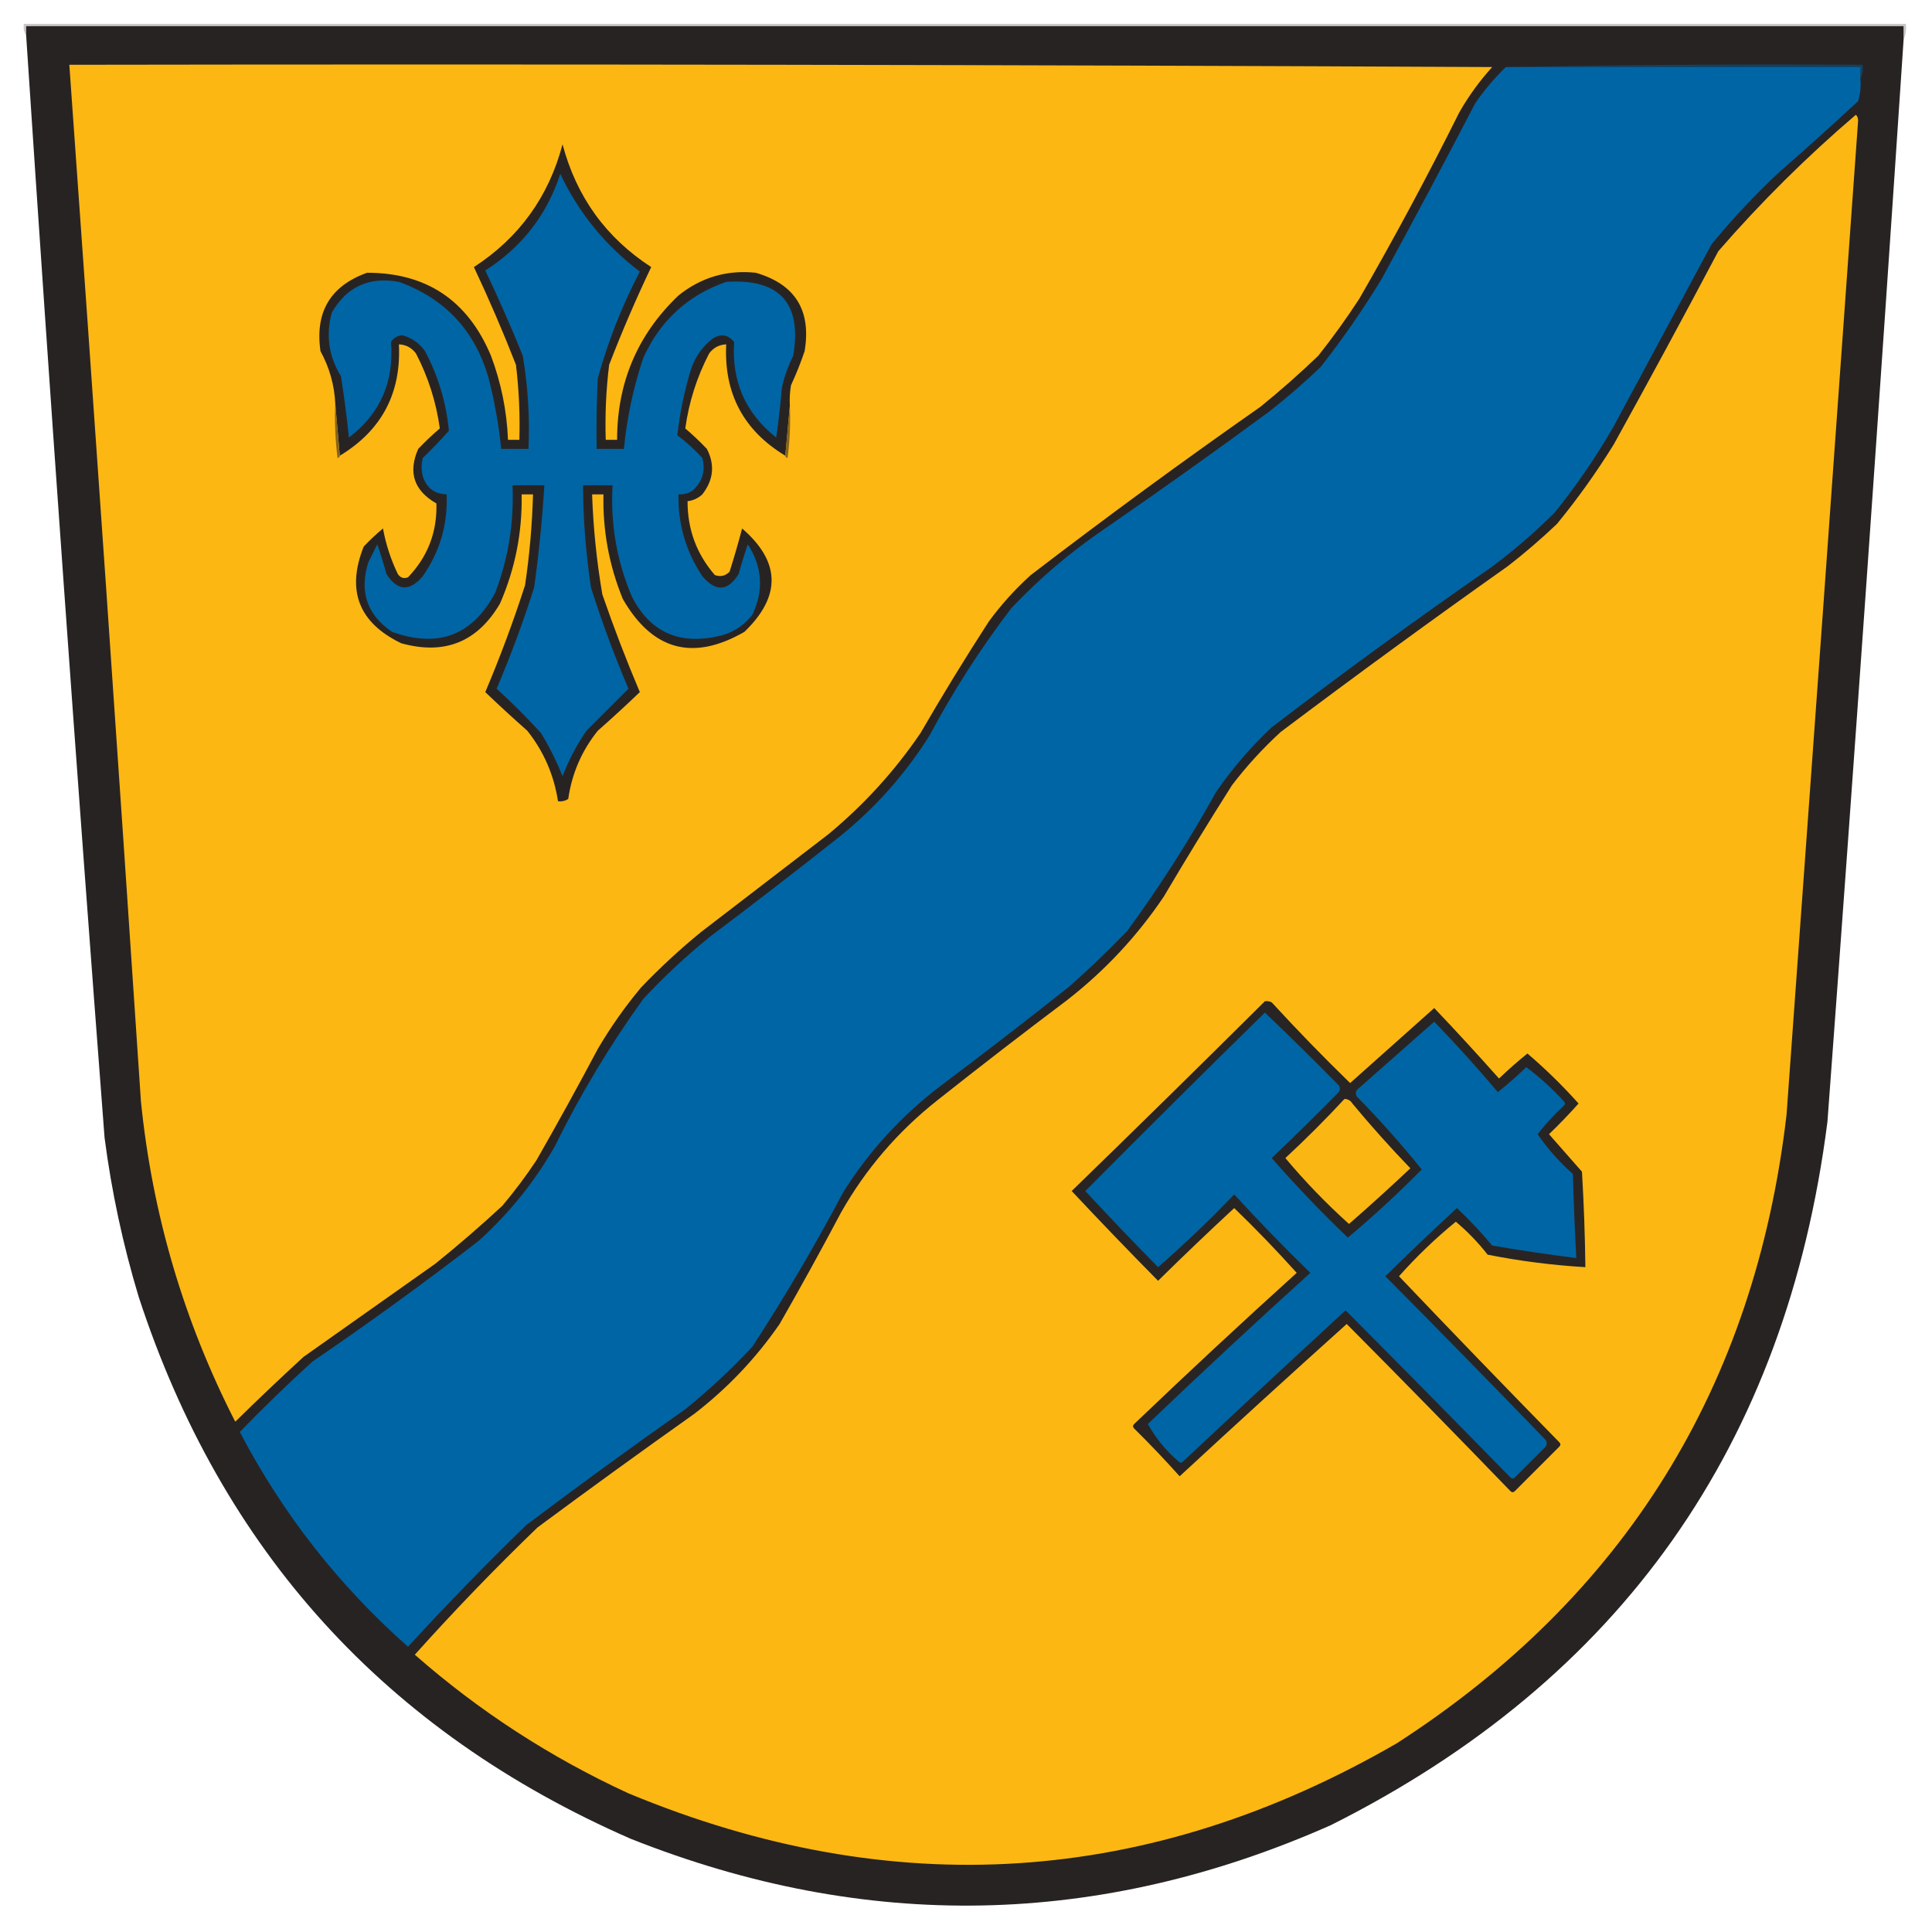 <?xml version="1.0" encoding="UTF-8"?>
<!DOCTYPE svg PUBLIC "-//W3C//DTD SVG 1.1//EN" "http://www.w3.org/Graphics/SVG/1.1/DTD/svg11.dtd">
<svg xmlns="http://www.w3.org/2000/svg" version="1.1" width="850px" height="850px" style="shape-rendering:geometricPrecision; text-rendering:geometricPrecision; image-rendering:optimizeQuality; fill-rule:evenodd; clip-rule:evenodd" xmlns:xlink="http://www.w3.org/1999/xlink">
<g><path style="opacity:1" fill="#c8c7c7" d="M 837.5,17.5 C 837.5,15.5 837.5,13.5 837.5,11.5C 562.167,11.5 286.833,11.5 11.5,11.5C 11.5,12.833 11.5,14.167 11.5,15.5C 10.549,14.081 10.216,12.415 10.5,10.5C 286.5,10.5 562.5,10.5 838.5,10.5C 838.802,13.059 838.468,15.393 837.5,17.5 Z"/></g>
<g><path style="opacity:1" fill="#272323" d="M 837.5,17.5 C 826.95,176.207 815.783,334.873 804,493.5C 785.884,635.854 713.051,739.02 585.5,803C 483.677,848.101 381.011,850.101 277.5,809C 169.696,761.862 97.529,682.362 61,570.5C 54.083,547.581 49.083,524.248 46,500.5C 33.647,338.893 22.147,177.227 11.5,15.5C 11.5,14.167 11.5,12.833 11.5,11.5C 286.833,11.5 562.167,11.5 837.5,11.5C 837.5,13.5 837.5,15.5 837.5,17.5 Z"/></g>
<g><path style="opacity:1" fill="#124262" d="M 662.5,29.5 C 714.664,28.501 766.997,28.168 819.5,28.5C 819.795,30.735 819.461,32.735 818.5,34.5C 818.5,32.833 818.5,31.167 818.5,29.5C 766.5,29.5 714.5,29.5 662.5,29.5 Z"/></g>
<g><path style="opacity:1" fill="#fcb713" d="M 30.5,28.5 C 239.168,28.167 447.834,28.5 656.5,29.5C 650.932,35.636 646.099,42.303 642,49.5C 628.138,77.336 613.471,104.67 598,131.5C 592.387,140.112 586.387,148.446 580,156.5C 571.797,164.372 563.297,171.872 554.5,179C 520.301,202.934 486.634,227.6 453.5,253C 446.593,259.236 440.427,266.069 435,273.5C 424.603,289.569 414.603,305.903 405,322.5C 393.659,339.181 380.159,354.014 364.5,367C 345.833,381.333 327.167,395.667 308.5,410C 299.192,417.585 290.358,425.752 282,434.5C 274.929,442.974 268.595,451.974 263,461.5C 254.254,477.994 245.254,494.327 236,510.5C 231.385,517.45 226.385,524.116 221,530.5C 211.447,539.354 201.613,547.854 191.5,556C 172.167,569.667 152.833,583.333 133.5,597C 123.349,606.317 113.349,615.817 103.5,625.5C 80.831,581.17 66.998,534.17 62,484.5C 51.89,332.463 41.39,180.463 30.5,28.5 Z"/></g>
<g><path style="opacity:1" fill="#0065a5" d="M 662.5,29.5 C 714.5,29.5 766.5,29.5 818.5,29.5C 818.5,31.167 818.5,32.833 818.5,34.5C 818.82,37.898 818.487,41.232 817.5,44.5C 805.983,55.185 794.316,65.685 782.5,76C 771.933,85.897 762.1,96.397 753,107.5C 738.667,134.167 724.333,160.833 710,187.5C 702.322,200.861 693.655,213.528 684,225.5C 675.089,234.415 665.589,242.582 655.5,250C 622.939,272.56 590.939,295.893 559.5,320C 550.268,328.661 542.102,338.161 535,348.5C 523.248,369.681 510.248,390.014 496,409.5C 487.803,418.031 479.303,426.198 470.5,434C 451.681,448.909 432.681,463.575 413.5,478C 396.496,491 382.329,506.5 371,524.5C 358.675,547.825 345.342,570.492 331,592.5C 321.769,602.401 311.936,611.567 301.5,620C 277.886,636.613 254.553,653.613 231.5,671C 213.595,688.404 196.261,706.237 179.5,724.5C 149.011,697.517 124.344,666.017 105.5,630C 115.863,619.303 126.529,608.97 137.5,599C 162.364,582.068 186.698,564.401 210.5,546C 223.942,533.903 235.109,520.069 244,504.5C 255.239,481.673 268.239,460.006 283,439.5C 292.231,429.599 302.064,420.433 312.5,412C 331.681,397.575 350.681,382.909 369.5,368C 385.209,355.299 398.376,340.465 409,323.5C 419.504,303.814 431.504,285.147 445,267.5C 457.324,254.5 470.824,243 485.5,233C 510.111,216.055 534.445,198.722 558.5,181C 566.295,174.873 573.795,168.373 581,161.5C 590.78,149.051 599.78,136.051 608,122.5C 621.921,96.992 635.588,71.325 649,45.5C 652.989,39.682 657.489,34.349 662.5,29.5 Z"/></g>
<g><path style="opacity:1" fill="#fcb713" d="M 816.5,50.5 C 817.139,51.097 817.472,51.93 817.5,53C 807.092,198.834 796.592,344.668 786,490.5C 772.017,610.062 714.85,702.228 614.5,767C 505.521,829.962 392.855,837.296 276.5,789C 242.099,773.149 210.765,752.816 182.5,728C 199.772,708.726 217.772,690.059 236.5,672C 259.323,655.089 282.323,638.422 305.5,622C 320.081,610.754 332.581,597.587 343,582.5C 352.254,566.327 361.254,549.994 370,533.5C 380.856,514.299 395.023,497.799 412.5,484C 431.319,469.091 450.319,454.425 469.5,440C 486.123,427.047 500.289,411.88 512,394.5C 521.749,378 531.749,361.666 542,345.5C 548.429,337.067 555.596,329.234 563.5,322C 596.479,297.178 629.812,272.844 663.5,249C 670.961,243.207 678.128,237.041 685,230.5C 694.109,219.39 702.443,207.723 710,195.5C 725.588,167.326 740.921,138.993 756,110.5C 774.731,88.935 794.898,68.935 816.5,50.5 Z"/></g>
<g><path style="opacity:1" fill="#282323" d="M 347.5,178.5 C 346.833,185.833 346.167,193.167 345.5,200.5C 327.112,189.394 318.446,173.061 319.5,151.5C 316.383,151.642 313.883,152.976 312,155.5C 306.589,165.899 303.089,176.899 301.5,188.5C 304.791,191.289 307.958,194.289 311,197.5C 314.594,204.493 313.928,211.159 309,217.5C 307.13,219.219 304.963,220.219 302.5,220.5C 302.459,232.881 306.459,243.715 314.5,253C 317.025,253.896 319.192,253.396 321,251.5C 322.992,245.196 324.825,238.862 326.5,232.5C 343.453,247.153 343.786,262.32 327.5,278C 304.862,291.004 287.028,286.171 274,263.5C 267.98,248.755 265.147,233.421 265.5,217.5C 263.833,217.5 262.167,217.5 260.5,217.5C 261.011,232.267 262.511,246.934 265,261.5C 270.006,276.018 275.506,290.351 281.5,304.5C 275.47,310.274 269.303,315.94 263,321.5C 255.947,330.277 251.614,340.277 250,351.5C 248.644,352.38 247.144,352.714 245.5,352.5C 243.723,340.949 239.223,330.616 232,321.5C 225.697,315.94 219.53,310.274 213.5,304.5C 220.025,289.093 225.858,273.426 231,257.5C 232.971,244.237 234.138,230.904 234.5,217.5C 232.833,217.5 231.167,217.5 229.5,217.5C 229.824,234.202 226.657,250.202 220,265.5C 210.074,282.479 195.574,288.313 176.5,283C 157.824,273.973 152.324,259.807 160,240.5C 162.682,237.65 165.516,234.984 168.5,232.5C 169.764,239.457 171.93,246.124 175,252.5C 176.133,254.211 177.633,254.711 179.5,254C 188.19,244.934 192.357,234.1 192,221.5C 182.115,215.844 179.448,207.844 184,197.5C 187.042,194.289 190.209,191.289 193.5,188.5C 191.907,176.888 188.407,165.888 183,155.5C 181.117,152.976 178.617,151.642 175.5,151.5C 176.565,173.039 167.898,189.372 149.5,200.5C 148.833,192.833 148.167,185.167 147.5,177.5C 147.109,169.369 144.942,161.703 141,154.5C 138.511,137.293 145.344,125.793 161.5,120C 187.638,120.002 205.804,132.169 216,156.5C 220.484,168.421 222.984,180.754 223.5,193.5C 225.167,193.5 226.833,193.5 228.5,193.5C 228.819,182.456 228.319,171.456 227,160.5C 221.32,145.961 215.153,131.628 208.5,117.5C 228.38,104.598 241.38,86.598 247.5,63.5C 253.634,86.609 266.634,104.609 286.5,117.5C 279.8,131.571 273.633,145.904 268,160.5C 266.65,171.451 266.15,182.451 266.5,193.5C 268.167,193.5 269.833,193.5 271.5,193.5C 271.484,168.348 280.484,147.181 298.5,130C 308.48,122.007 319.813,118.674 332.5,120C 349.837,125.029 357.003,136.529 354,154.5C 352.277,159.613 350.277,164.613 348,169.5C 347.502,172.482 347.335,175.482 347.5,178.5 Z"/></g>
<g><path style="opacity:1" fill="#0065a4" d="M 246.5,76.5 C 254.576,93.591 266.243,107.925 281.5,119.5C 273.641,134.544 267.474,150.21 263,166.5C 262.5,176.828 262.334,187.161 262.5,197.5C 266.5,197.5 270.5,197.5 274.5,197.5C 275.807,183.863 278.64,170.53 283,157.5C 290.404,141.094 302.571,129.927 319.5,124C 343.022,122.519 352.855,133.352 349,156.5C 346.76,160.976 345.094,165.643 344,170.5C 343.387,177.861 342.553,185.195 341.5,192.5C 327.974,181.778 321.807,167.778 323,150.5C 320.321,147.165 317.155,146.665 313.5,149C 308.98,152.536 305.814,157.036 304,162.5C 301.089,172.059 299.089,181.726 298,191.5C 301.992,194.492 305.658,197.826 309,201.5C 310.509,207.284 309.009,212.117 304.5,216C 302.655,217.128 300.655,217.628 298.5,217.5C 298.26,230.612 301.76,242.612 309,253.5C 314.93,260.505 320.263,260.171 325,252.5C 326.19,248.058 327.524,243.725 329,239.5C 335.433,249.46 336.099,259.793 331,270.5C 326.976,275.592 321.809,278.759 315.5,280C 298.404,283.699 285.904,277.866 278,262.5C 271.366,246.842 268.533,230.509 269.5,213.5C 265.167,213.5 260.833,213.5 256.5,213.5C 256.593,228.578 257.76,243.578 260,258.5C 264.798,273.596 270.298,288.43 276.5,303C 270.346,309.154 264.179,315.321 258,321.5C 253.716,327.734 250.216,334.4 247.5,341.5C 244.865,334.897 241.698,328.563 238,322.5C 231.771,315.654 225.271,309.154 218.5,303C 224.708,288.42 230.208,273.586 235,258.5C 237.071,243.554 238.571,228.554 239.5,213.5C 234.833,213.5 230.167,213.5 225.5,213.5C 226.184,229.703 223.684,245.369 218,260.5C 208.107,279.472 192.94,285.305 172.5,278C 161.528,270.544 158.028,260.378 162,247.5C 163.299,244.853 164.632,242.186 166,239.5C 167.476,243.725 168.81,248.058 170,252.5C 174.825,260.061 180.159,260.394 186,253.5C 193.529,242.722 197.029,230.722 196.5,217.5C 191.16,217.335 187.66,214.668 186,209.5C 185.333,206.833 185.333,204.167 186,201.5C 190.1,197.571 193.934,193.571 197.5,189.5C 196.306,177.12 192.806,165.453 187,154.5C 184.455,150.941 181.121,148.608 177,147.5C 174.849,147.643 173.182,148.643 172,150.5C 173.46,167.983 167.293,181.983 153.5,192.5C 152.58,183.47 151.413,174.47 150,165.5C 144.603,156.72 143.27,147.387 146,137.5C 152.588,126.125 162.421,121.625 175.5,124C 195.898,131.4 209.065,145.566 215,166.5C 217.624,176.7 219.457,187.033 220.5,197.5C 224.5,197.5 228.5,197.5 232.5,197.5C 233.115,183.722 232.282,170.055 230,156.5C 224.885,143.817 219.385,131.317 213.5,119C 229.624,108.722 240.624,94.555 246.5,76.5 Z"/></g>
<g><path style="opacity:1" fill="#85641b" d="M 147.5,177.5 C 148.167,185.167 148.833,192.833 149.5,200.5C 149.44,201.043 149.107,201.376 148.5,201.5C 147.502,193.528 147.169,185.528 147.5,177.5 Z"/></g>
<g><path style="opacity:1" fill="#85641b" d="M 347.5,178.5 C 347.831,186.196 347.497,193.862 346.5,201.5C 345.893,201.376 345.56,201.043 345.5,200.5C 346.167,193.167 346.833,185.833 347.5,178.5 Z"/></g>
<g><path style="opacity:1" fill="#282423" d="M 556.5,440.5 C 557.552,440.351 558.552,440.517 559.5,441C 570.704,453.203 582.204,465.036 594,476.5C 606.322,465.513 618.655,454.513 631,443.5C 640.712,453.709 650.212,464.043 659.5,474.5C 663.518,470.647 667.685,466.981 672,463.5C 679.984,470.317 687.484,477.65 694.5,485.5C 690.349,490.152 686.015,494.652 681.5,499C 686.333,504.5 691.167,510 696,515.5C 696.833,529.49 697.333,543.49 697.5,557.5C 683.032,556.647 668.699,554.814 654.5,552C 650.351,546.684 645.685,541.851 640.5,537.5C 631.549,544.818 623.216,552.818 615.5,561.5C 638.818,585.985 662.318,610.319 686,634.5C 686.667,635.167 686.667,635.833 686,636.5C 679.5,643 673,649.5 666.5,656C 665.833,656.667 665.167,656.667 664.5,656C 640.654,631.321 616.654,606.821 592.5,582.5C 567.85,604.649 543.35,626.982 519,649.5C 512.564,642.309 505.898,635.309 499,628.5C 498.333,627.833 498.333,627.167 499,626.5C 522.548,603.985 546.381,581.818 570.5,560C 561.697,550.196 552.53,540.696 543,531.5C 531.682,541.984 520.515,552.651 509.5,563.5C 496.679,550.512 484.012,537.345 471.5,524C 500.033,496.299 528.367,468.466 556.5,440.5 Z"/></g>
<g><path style="opacity:1" fill="#0065a4" d="M 556.5,445.5 C 567.391,455.889 578.224,466.556 589,477.5C 589.667,478.5 589.667,479.5 589,480.5C 579.292,490.375 569.459,500.042 559.5,509.5C 570.12,521.621 581.286,533.288 593,544.5C 604.31,535.024 615.143,525.024 625.5,514.5C 616.557,503.387 607.057,492.72 597,482.5C 596.333,481.5 596.333,480.5 597,479.5C 608.333,469.5 619.667,459.5 631,449.5C 640.703,459.535 650.037,469.868 659,480.5C 663.315,477.019 667.482,473.353 671.5,469.5C 677.449,473.946 682.949,478.946 688,484.5C 688.667,485.167 688.667,485.833 688,486.5C 683.786,490.378 679.952,494.545 676.5,499C 680.91,505.416 686.077,511.249 692,516.5C 692.351,528.845 692.851,541.178 693.5,553.5C 681.123,551.936 668.79,550.102 656.5,548C 651.681,542.214 646.514,536.714 641,531.5C 630.322,541.345 619.822,551.345 609.5,561.5C 633.181,585.348 656.681,609.348 680,633.5C 680.667,634.5 680.667,635.5 680,636.5C 675.5,641 671,645.5 666.5,650C 665.833,650.667 665.167,650.667 664.5,650C 640.448,625.403 616.281,600.903 592,576.5C 568.071,598.551 544.238,620.717 520.5,643C 519.833,643.667 519.167,643.667 518.5,643C 512.868,638.122 508.368,632.622 505,626.5C 528.548,603.985 552.381,581.818 576.5,560C 564.97,548.804 553.803,537.304 543,525.5C 532.288,536.714 521.121,547.38 509.5,557.5C 498.666,546.499 487.999,535.333 477.5,524C 503.662,497.671 529.995,471.505 556.5,445.5 Z"/></g>
<g><path style="opacity:1" fill="#fab613" d="M 591.5,483.5 C 593.017,483.511 594.184,484.177 595,485.5C 603.129,495.298 611.629,504.798 620.5,514C 611.65,522.351 602.65,530.518 593.5,538.5C 583.467,529.467 574.133,519.801 565.5,509.5C 574.494,501.173 583.161,492.506 591.5,483.5 Z"/></g>
</svg>
